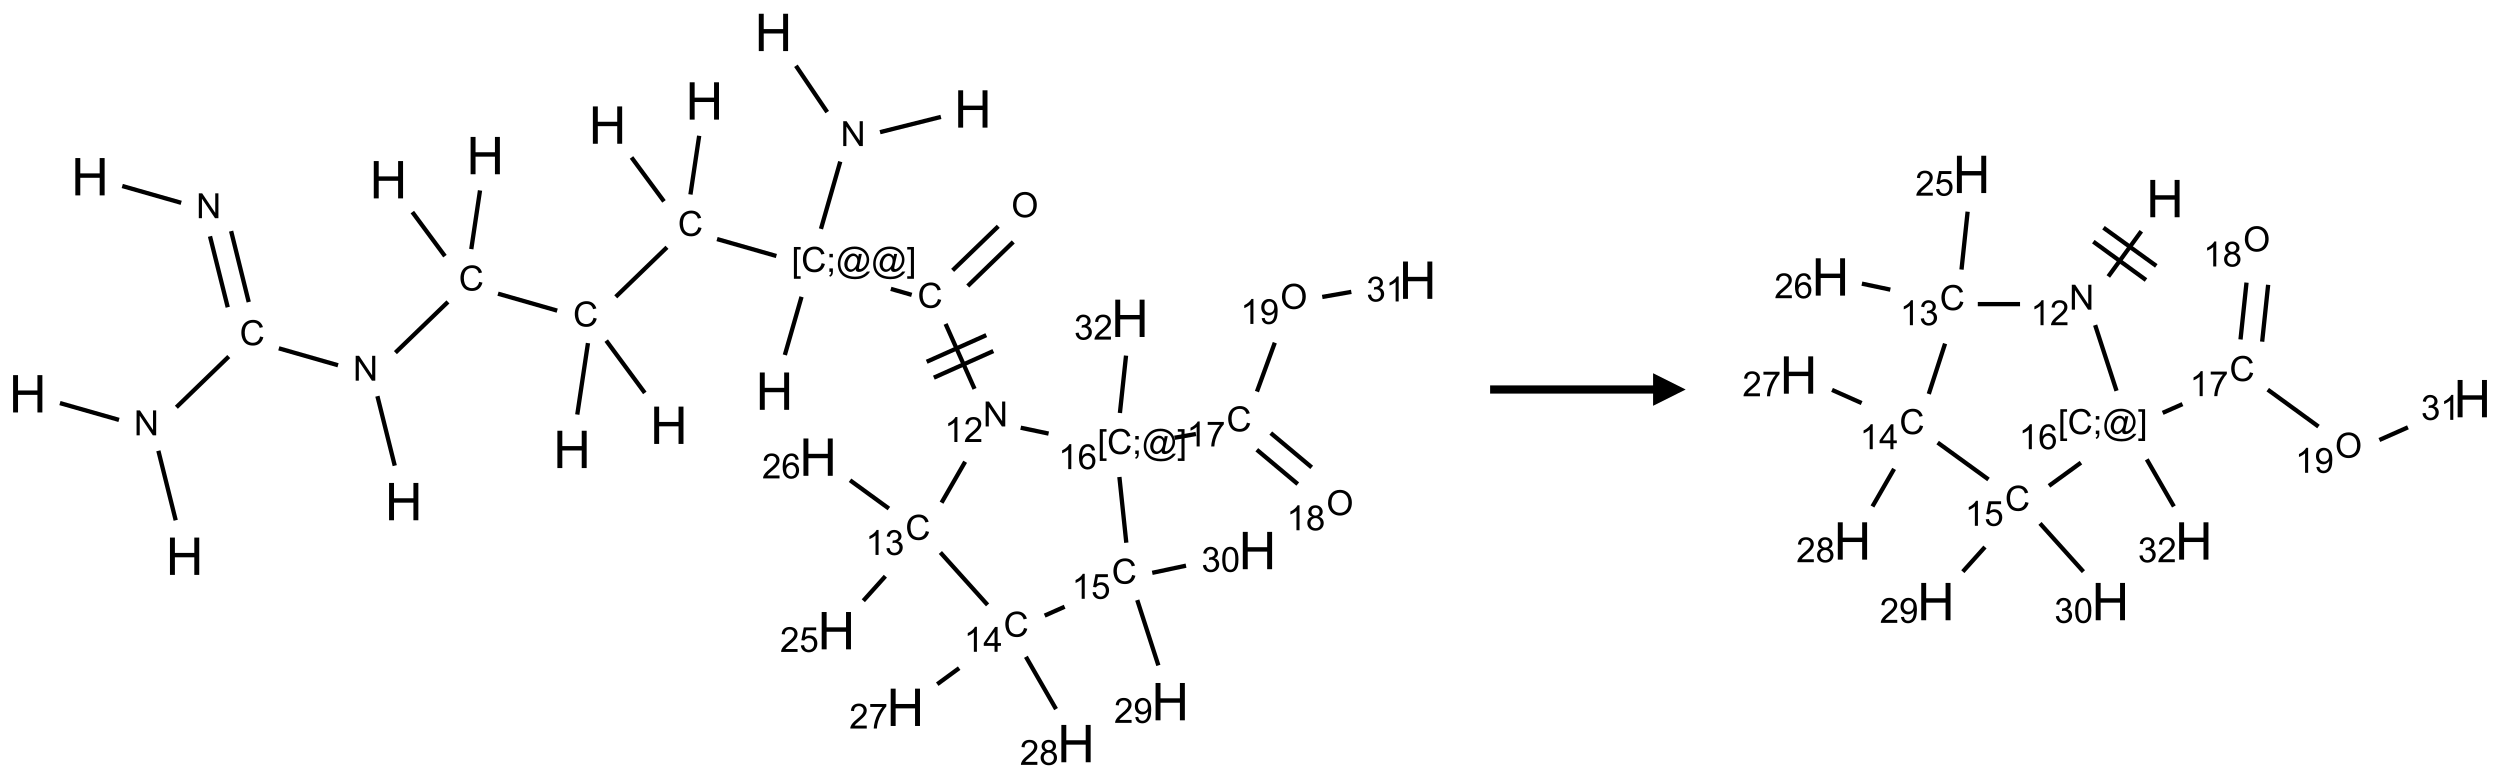 <?xml version="1.0" encoding="UTF-8"?>
<svg xmlns="http://www.w3.org/2000/svg" xmlns:xlink="http://www.w3.org/1999/xlink" width="767" height="239" viewBox="0 0 767 239">
<defs>
<g>
<g id="glyph-0-0">
<path d="M 2 0 L 2 -10 L 10 -10 L 10 0 Z M 2.25 -0.25 L 9.75 -0.25 L 9.75 -9.75 L 2.25 -9.75 Z M 2.25 -0.25 "/>
</g>
<g id="glyph-0-1">
<path d="M 1.281 0 L 1.281 -11.453 L 2.797 -11.453 L 2.797 -6.75 L 8.75 -6.75 L 8.75 -11.453 L 10.266 -11.453 L 10.266 0 L 8.75 0 L 8.75 -5.398 L 2.797 -5.398 L 2.797 0 Z M 1.281 0 "/>
</g>
<g id="glyph-1-0">
<path d="M 1.332 0 L 1.332 -6.668 L 6.668 -6.668 L 6.668 0 Z M 1.5 -0.168 L 6.5 -0.168 L 6.5 -6.5 L 1.5 -6.5 Z M 1.5 -0.168 "/>
</g>
<g id="glyph-1-1">
<path d="M 0.812 0 L 0.812 -7.637 L 1.848 -7.637 L 5.859 -1.641 L 5.859 -7.637 L 6.828 -7.637 L 6.828 0 L 5.793 0 L 1.781 -6 L 1.781 0 Z M 0.812 0 "/>
</g>
<g id="glyph-1-2">
<path d="M 6.27 -2.676 L 7.281 -2.422 C 7.07 -1.594 6.688 -0.961 6.137 -0.523 C 5.586 -0.086 4.914 0.129 4.121 0.129 C 3.297 0.129 2.629 -0.039 2.113 -0.371 C 1.598 -0.707 1.203 -1.191 0.934 -1.828 C 0.664 -2.465 0.531 -3.145 0.531 -3.875 C 0.531 -4.672 0.684 -5.363 0.988 -5.957 C 1.293 -6.547 1.723 -6.996 2.285 -7.305 C 2.844 -7.613 3.461 -7.766 4.137 -7.766 C 4.898 -7.766 5.543 -7.57 6.062 -7.184 C 6.582 -6.793 6.945 -6.246 7.152 -5.543 L 6.156 -5.309 C 5.98 -5.863 5.723 -6.266 5.387 -6.52 C 5.051 -6.773 4.625 -6.902 4.113 -6.902 C 3.527 -6.902 3.039 -6.762 2.645 -6.48 C 2.25 -6.199 1.973 -5.82 1.812 -5.348 C 1.652 -4.871 1.574 -4.383 1.574 -3.879 C 1.574 -3.23 1.668 -2.664 1.855 -2.18 C 2.047 -1.695 2.34 -1.332 2.738 -1.094 C 3.137 -0.855 3.57 -0.734 4.035 -0.734 C 4.602 -0.734 5.082 -0.898 5.473 -1.223 C 5.867 -1.551 6.133 -2.035 6.27 -2.676 Z M 6.27 -2.676 "/>
</g>
<g id="glyph-1-3">
<path d="M 0.723 2.121 L 0.723 -7.637 L 2.793 -7.637 L 2.793 -6.859 L 1.66 -6.859 L 1.66 1.344 L 2.793 1.344 L 2.793 2.121 Z M 0.723 2.121 "/>
</g>
<g id="glyph-1-4">
<path d="M 0.949 -4.465 L 0.949 -5.531 L 2.016 -5.531 L 2.016 -4.465 Z M 0.949 0 L 0.949 -1.066 L 2.016 -1.066 L 2.016 0 C 2.016 0.391 1.945 0.711 1.809 0.949 C 1.668 1.191 1.449 1.379 1.145 1.512 L 0.887 1.109 C 1.082 1.023 1.23 0.895 1.324 0.727 C 1.418 0.559 1.469 0.316 1.48 0 Z M 0.949 0 "/>
</g>
<g id="glyph-1-5">
<path d="M 6.047 -0.848 C 5.82 -0.59 5.57 -0.379 5.289 -0.223 C 5.008 -0.062 4.73 0.016 4.449 0.016 C 4.141 0.016 3.84 -0.074 3.547 -0.254 C 3.254 -0.434 3.02 -0.715 2.836 -1.09 C 2.652 -1.465 2.562 -1.875 2.562 -2.324 C 2.562 -2.875 2.703 -3.43 2.988 -3.98 C 3.27 -4.535 3.621 -4.953 4.043 -5.23 C 4.461 -5.508 4.871 -5.645 5.266 -5.645 C 5.566 -5.645 5.855 -5.566 6.129 -5.41 C 6.402 -5.25 6.641 -5.012 6.84 -4.688 L 7.016 -5.496 L 7.949 -5.496 L 7.199 -2 C 7.094 -1.516 7.043 -1.246 7.043 -1.191 C 7.043 -1.098 7.078 -1.02 7.148 -0.949 C 7.219 -0.883 7.305 -0.848 7.406 -0.848 C 7.59 -0.848 7.832 -0.953 8.129 -1.168 C 8.527 -1.445 8.84 -1.816 9.07 -2.285 C 9.301 -2.75 9.418 -3.234 9.418 -3.73 C 9.418 -4.309 9.27 -4.852 8.973 -5.355 C 8.676 -5.859 8.23 -6.262 7.645 -6.562 C 7.055 -6.863 6.406 -7.016 5.691 -7.016 C 4.879 -7.016 4.137 -6.824 3.465 -6.445 C 2.793 -6.066 2.273 -5.52 1.902 -4.809 C 1.535 -4.098 1.348 -3.34 1.348 -2.527 C 1.348 -1.676 1.535 -0.941 1.902 -0.328 C 2.273 0.285 2.809 0.742 3.508 1.035 C 4.207 1.328 4.984 1.473 5.832 1.473 C 6.742 1.473 7.504 1.32 8.121 1.016 C 8.734 0.711 9.195 0.34 9.5 -0.098 L 10.441 -0.098 C 10.266 0.266 9.961 0.637 9.531 1.016 C 9.102 1.395 8.59 1.695 7.996 1.914 C 7.402 2.133 6.688 2.246 5.848 2.246 C 5.078 2.246 4.367 2.145 3.715 1.949 C 3.066 1.75 2.512 1.453 2.051 1.055 C 1.594 0.656 1.25 0.199 1.016 -0.316 C 0.723 -0.973 0.578 -1.684 0.578 -2.441 C 0.578 -3.289 0.75 -4.098 1.098 -4.863 C 1.523 -5.805 2.125 -6.527 2.902 -7.027 C 3.684 -7.527 4.629 -7.777 5.738 -7.777 C 6.602 -7.777 7.375 -7.602 8.059 -7.246 C 8.746 -6.895 9.285 -6.371 9.684 -5.672 C 10.02 -5.07 10.188 -4.418 10.188 -3.715 C 10.188 -2.707 9.832 -1.812 9.125 -1.031 C 8.492 -0.328 7.801 0.02 7.051 0.02 C 6.812 0.02 6.617 -0.016 6.473 -0.09 C 6.324 -0.16 6.215 -0.266 6.145 -0.402 C 6.102 -0.488 6.066 -0.637 6.047 -0.848 Z M 3.527 -2.262 C 3.527 -1.785 3.641 -1.414 3.863 -1.152 C 4.09 -0.887 4.348 -0.754 4.641 -0.754 C 4.836 -0.754 5.039 -0.812 5.254 -0.93 C 5.469 -1.047 5.676 -1.219 5.871 -1.449 C 6.066 -1.676 6.23 -1.969 6.355 -2.32 C 6.48 -2.672 6.543 -3.027 6.543 -3.379 C 6.543 -3.852 6.426 -4.219 6.191 -4.48 C 5.957 -4.738 5.672 -4.871 5.332 -4.871 C 5.109 -4.871 4.902 -4.812 4.707 -4.699 C 4.512 -4.586 4.32 -4.406 4.137 -4.156 C 3.953 -3.906 3.805 -3.602 3.691 -3.246 C 3.582 -2.887 3.527 -2.559 3.527 -2.262 Z M 3.527 -2.262 "/>
</g>
<g id="glyph-1-6">
<path d="M 2.27 2.121 L 0.203 2.121 L 0.203 1.344 L 1.332 1.344 L 1.332 -6.859 L 0.203 -6.859 L 0.203 -7.637 L 2.27 -7.637 Z M 2.27 2.121 "/>
</g>
<g id="glyph-1-7">
<path d="M 0.516 -3.719 C 0.516 -4.984 0.855 -5.977 1.535 -6.695 C 2.215 -7.414 3.094 -7.77 4.172 -7.77 C 4.875 -7.77 5.512 -7.602 6.078 -7.266 C 6.645 -6.93 7.074 -6.461 7.371 -5.855 C 7.668 -5.254 7.816 -4.57 7.816 -3.809 C 7.816 -3.035 7.66 -2.34 7.348 -1.73 C 7.035 -1.117 6.594 -0.656 6.02 -0.34 C 5.449 -0.027 4.828 0.129 4.168 0.129 C 3.449 0.129 2.805 -0.043 2.238 -0.391 C 1.672 -0.738 1.246 -1.211 0.953 -1.812 C 0.66 -2.414 0.516 -3.047 0.516 -3.719 Z M 1.559 -3.703 C 1.559 -2.781 1.805 -2.059 2.301 -1.527 C 2.793 -1 3.414 -0.734 4.16 -0.734 C 4.922 -0.734 5.547 -1 6.039 -1.535 C 6.531 -2.07 6.777 -2.828 6.777 -3.812 C 6.777 -4.434 6.672 -4.977 6.461 -5.441 C 6.25 -5.902 5.945 -6.262 5.539 -6.52 C 5.133 -6.773 4.68 -6.902 4.176 -6.902 C 3.461 -6.902 2.848 -6.656 2.332 -6.164 C 1.816 -5.672 1.559 -4.852 1.559 -3.703 Z M 1.559 -3.703 "/>
</g>
<g id="glyph-1-8">
<path d="M 3.973 0 L 3.035 0 L 3.035 -5.973 C 2.809 -5.758 2.516 -5.543 2.148 -5.328 C 1.781 -5.113 1.453 -4.953 1.16 -4.844 L 1.16 -5.75 C 1.684 -5.996 2.145 -6.297 2.535 -6.645 C 2.93 -6.996 3.207 -7.336 3.371 -7.668 L 3.973 -7.668 Z M 3.973 0 "/>
</g>
<g id="glyph-1-9">
<path d="M 5.371 -0.902 L 5.371 0 L 0.324 0 C 0.316 -0.227 0.352 -0.441 0.434 -0.652 C 0.562 -0.996 0.766 -1.332 1.051 -1.668 C 1.332 -2 1.742 -2.387 2.277 -2.824 C 3.105 -3.504 3.668 -4.043 3.957 -4.441 C 4.25 -4.84 4.395 -5.215 4.395 -5.566 C 4.395 -5.938 4.262 -6.254 3.996 -6.508 C 3.73 -6.762 3.387 -6.891 2.957 -6.891 C 2.508 -6.891 2.145 -6.754 1.875 -6.484 C 1.605 -6.215 1.469 -5.84 1.465 -5.359 L 0.5 -5.457 C 0.566 -6.176 0.812 -6.727 1.246 -7.102 C 1.676 -7.477 2.254 -7.668 2.98 -7.668 C 3.711 -7.668 4.293 -7.465 4.719 -7.059 C 5.145 -6.652 5.359 -6.148 5.359 -5.547 C 5.359 -5.242 5.297 -4.941 5.172 -4.645 C 5.047 -4.352 4.84 -4.039 4.551 -3.715 C 4.262 -3.387 3.777 -2.938 3.105 -2.371 C 2.543 -1.898 2.18 -1.578 2.02 -1.41 C 1.859 -1.242 1.73 -1.07 1.625 -0.902 Z M 5.371 -0.902 "/>
</g>
<g id="glyph-1-10">
<path d="M 0.449 -2.016 L 1.387 -2.141 C 1.492 -1.609 1.676 -1.227 1.934 -0.992 C 2.191 -0.758 2.508 -0.641 2.879 -0.641 C 3.32 -0.641 3.695 -0.793 3.996 -1.098 C 4.301 -1.402 4.453 -1.781 4.453 -2.234 C 4.453 -2.664 4.312 -3.02 4.031 -3.301 C 3.75 -3.578 3.391 -3.719 2.957 -3.719 C 2.781 -3.719 2.562 -3.684 2.297 -3.613 L 2.402 -4.438 C 2.465 -4.43 2.516 -4.426 2.551 -4.426 C 2.949 -4.426 3.312 -4.531 3.629 -4.738 C 3.949 -4.949 4.109 -5.27 4.109 -5.703 C 4.109 -6.047 3.992 -6.332 3.762 -6.559 C 3.527 -6.785 3.227 -6.895 2.859 -6.895 C 2.496 -6.895 2.191 -6.781 1.949 -6.551 C 1.707 -6.324 1.547 -5.98 1.48 -5.52 L 0.543 -5.688 C 0.656 -6.316 0.918 -6.805 1.324 -7.148 C 1.73 -7.492 2.234 -7.668 2.84 -7.668 C 3.254 -7.668 3.641 -7.578 3.988 -7.398 C 4.34 -7.219 4.609 -6.977 4.793 -6.668 C 4.98 -6.359 5.074 -6.031 5.074 -5.684 C 5.074 -5.352 4.984 -5.051 4.809 -4.781 C 4.629 -4.512 4.367 -4.297 4.02 -4.137 C 4.473 -4.031 4.824 -3.816 5.074 -3.488 C 5.324 -3.16 5.449 -2.75 5.449 -2.254 C 5.449 -1.59 5.203 -1.023 4.719 -0.559 C 4.234 -0.098 3.617 0.137 2.875 0.137 C 2.203 0.137 1.648 -0.062 1.207 -0.465 C 0.762 -0.863 0.512 -1.379 0.449 -2.016 Z M 0.449 -2.016 "/>
</g>
<g id="glyph-1-11">
<path d="M 0.441 -2 L 1.426 -2.082 C 1.5 -1.605 1.668 -1.242 1.934 -1.004 C 2.199 -0.762 2.52 -0.641 2.895 -0.641 C 3.348 -0.641 3.73 -0.812 4.043 -1.152 C 4.355 -1.492 4.512 -1.941 4.512 -2.504 C 4.512 -3.039 4.359 -3.461 4.059 -3.77 C 3.758 -4.078 3.367 -4.234 2.879 -4.234 C 2.578 -4.234 2.305 -4.164 2.062 -4.027 C 1.82 -3.891 1.629 -3.715 1.488 -3.496 L 0.609 -3.609 L 1.348 -7.531 L 5.145 -7.531 L 5.145 -6.637 L 2.098 -6.637 L 1.688 -4.582 C 2.145 -4.902 2.625 -5.062 3.129 -5.062 C 3.797 -5.062 4.359 -4.832 4.816 -4.371 C 5.277 -3.91 5.504 -3.312 5.504 -2.59 C 5.504 -1.898 5.305 -1.301 4.902 -0.797 C 4.41 -0.18 3.742 0.129 2.895 0.129 C 2.199 0.129 1.633 -0.062 1.195 -0.453 C 0.758 -0.844 0.504 -1.359 0.441 -2 Z M 0.441 -2 "/>
</g>
<g id="glyph-1-12">
<path d="M 5.309 -5.766 L 4.375 -5.691 C 4.293 -6.059 4.172 -6.328 4.02 -6.496 C 3.766 -6.762 3.453 -6.895 3.082 -6.895 C 2.785 -6.895 2.523 -6.812 2.297 -6.645 C 2 -6.43 1.77 -6.117 1.598 -5.703 C 1.43 -5.289 1.34 -4.703 1.332 -3.938 C 1.559 -4.281 1.836 -4.535 2.16 -4.703 C 2.488 -4.871 2.828 -4.953 3.188 -4.953 C 3.812 -4.953 4.344 -4.723 4.785 -4.262 C 5.223 -3.801 5.441 -3.207 5.441 -2.48 C 5.441 -2 5.34 -1.555 5.133 -1.145 C 4.926 -0.73 4.641 -0.418 4.281 -0.199 C 3.922 0.02 3.512 0.129 3.051 0.129 C 2.27 0.129 1.633 -0.156 1.141 -0.73 C 0.648 -1.305 0.402 -2.254 0.402 -3.574 C 0.402 -5.051 0.672 -6.121 1.219 -6.793 C 1.695 -7.375 2.336 -7.668 3.141 -7.668 C 3.742 -7.668 4.234 -7.5 4.617 -7.16 C 5 -6.824 5.23 -6.359 5.309 -5.766 Z M 1.48 -2.473 C 1.48 -2.152 1.547 -1.844 1.684 -1.547 C 1.82 -1.25 2.016 -1.027 2.262 -0.871 C 2.508 -0.719 2.766 -0.641 3.035 -0.641 C 3.434 -0.641 3.773 -0.801 4.059 -1.121 C 4.344 -1.441 4.484 -1.875 4.484 -2.422 C 4.484 -2.949 4.344 -3.367 4.062 -3.668 C 3.781 -3.973 3.426 -4.125 3 -4.125 C 2.578 -4.125 2.219 -3.973 1.922 -3.668 C 1.625 -3.363 1.48 -2.969 1.48 -2.473 Z M 1.48 -2.473 "/>
</g>
<g id="glyph-1-13">
<path d="M 3.449 0 L 3.449 -1.828 L 0.137 -1.828 L 0.137 -2.688 L 3.621 -7.637 L 4.387 -7.637 L 4.387 -2.688 L 5.418 -2.688 L 5.418 -1.828 L 4.387 -1.828 L 4.387 0 Z M 3.449 -2.688 L 3.449 -6.129 L 1.059 -2.688 Z M 3.449 -2.688 "/>
</g>
<g id="glyph-1-14">
<path d="M 0.504 -6.637 L 0.504 -7.535 L 5.449 -7.535 L 5.449 -6.809 C 4.961 -6.289 4.48 -5.602 4.004 -4.746 C 3.527 -3.887 3.156 -3.004 2.895 -2.098 C 2.707 -1.461 2.59 -0.762 2.535 0 L 1.574 0 C 1.582 -0.602 1.703 -1.328 1.926 -2.176 C 2.152 -3.027 2.477 -3.848 2.898 -4.637 C 3.32 -5.426 3.77 -6.094 4.246 -6.637 Z M 0.504 -6.637 "/>
</g>
<g id="glyph-1-15">
<path d="M 1.887 -4.141 C 1.496 -4.281 1.207 -4.484 1.02 -4.75 C 0.832 -5.016 0.738 -5.328 0.738 -5.699 C 0.738 -6.254 0.938 -6.719 1.34 -7.098 C 1.738 -7.477 2.27 -7.668 2.934 -7.668 C 3.598 -7.668 4.137 -7.473 4.543 -7.086 C 4.949 -6.699 5.152 -6.227 5.152 -5.672 C 5.152 -5.316 5.059 -5.008 4.871 -4.746 C 4.688 -4.484 4.406 -4.281 4.027 -4.141 C 4.496 -3.988 4.852 -3.742 5.098 -3.402 C 5.34 -3.062 5.465 -2.656 5.465 -2.184 C 5.465 -1.531 5.234 -0.98 4.77 -0.535 C 4.309 -0.09 3.703 0.129 2.949 0.129 C 2.195 0.129 1.586 -0.094 1.125 -0.539 C 0.664 -0.984 0.434 -1.543 0.434 -2.207 C 0.434 -2.703 0.559 -3.121 0.809 -3.457 C 1.062 -3.793 1.422 -4.02 1.887 -4.141 Z M 1.699 -5.73 C 1.699 -5.367 1.812 -5.074 2.047 -4.844 C 2.281 -4.613 2.582 -4.5 2.953 -4.5 C 3.312 -4.5 3.609 -4.613 3.84 -4.84 C 4.07 -5.066 4.188 -5.348 4.188 -5.676 C 4.188 -6.02 4.07 -6.309 3.832 -6.543 C 3.594 -6.777 3.297 -6.895 2.941 -6.895 C 2.586 -6.895 2.289 -6.781 2.051 -6.551 C 1.816 -6.324 1.699 -6.047 1.699 -5.73 Z M 1.395 -2.203 C 1.395 -1.938 1.461 -1.676 1.586 -1.426 C 1.711 -1.176 1.902 -0.984 2.152 -0.848 C 2.402 -0.711 2.672 -0.641 2.957 -0.641 C 3.406 -0.641 3.777 -0.785 4.066 -1.074 C 4.359 -1.363 4.504 -1.727 4.504 -2.172 C 4.504 -2.625 4.355 -2.996 4.055 -3.293 C 3.754 -3.586 3.379 -3.734 2.926 -3.734 C 2.484 -3.734 2.121 -3.59 1.832 -3.297 C 1.543 -3.004 1.395 -2.641 1.395 -2.203 Z M 1.395 -2.203 "/>
</g>
<g id="glyph-1-16">
<path d="M 0.582 -1.766 L 1.484 -1.848 C 1.562 -1.426 1.707 -1.117 1.922 -0.926 C 2.137 -0.734 2.414 -0.641 2.75 -0.641 C 3.039 -0.641 3.289 -0.707 3.508 -0.84 C 3.727 -0.973 3.902 -1.148 4.043 -1.367 C 4.18 -1.586 4.297 -1.887 4.391 -2.262 C 4.484 -2.637 4.531 -3.016 4.531 -3.406 C 4.531 -3.449 4.531 -3.512 4.527 -3.594 C 4.34 -3.297 4.082 -3.055 3.758 -2.867 C 3.434 -2.68 3.082 -2.59 2.703 -2.59 C 2.07 -2.59 1.535 -2.816 1.098 -3.277 C 0.66 -3.734 0.441 -4.34 0.441 -5.09 C 0.441 -5.863 0.672 -6.484 1.129 -6.957 C 1.586 -7.43 2.156 -7.668 2.844 -7.668 C 3.34 -7.668 3.793 -7.531 4.207 -7.266 C 4.617 -7 4.93 -6.617 5.145 -6.121 C 5.355 -5.629 5.465 -4.91 5.465 -3.973 C 5.465 -2.996 5.359 -2.223 5.145 -1.645 C 4.934 -1.066 4.617 -0.625 4.199 -0.324 C 3.781 -0.02 3.293 0.129 2.73 0.129 C 2.133 0.129 1.645 -0.035 1.266 -0.367 C 0.887 -0.699 0.66 -1.164 0.582 -1.766 Z M 4.422 -5.137 C 4.422 -5.676 4.277 -6.102 3.992 -6.418 C 3.707 -6.734 3.359 -6.891 2.957 -6.891 C 2.543 -6.891 2.18 -6.719 1.871 -6.379 C 1.562 -6.039 1.406 -5.598 1.406 -5.059 C 1.406 -4.57 1.555 -4.176 1.848 -3.871 C 2.141 -3.566 2.5 -3.418 2.934 -3.418 C 3.367 -3.418 3.723 -3.57 4.004 -3.871 C 4.281 -4.176 4.422 -4.598 4.422 -5.137 Z M 4.422 -5.137 "/>
</g>
<g id="glyph-1-17">
<path d="M 0.441 -3.766 C 0.441 -4.668 0.535 -5.395 0.723 -5.945 C 0.906 -6.496 1.184 -6.922 1.551 -7.219 C 1.918 -7.516 2.375 -7.668 2.934 -7.668 C 3.344 -7.668 3.703 -7.586 4.012 -7.418 C 4.32 -7.254 4.574 -7.016 4.777 -6.707 C 4.977 -6.395 5.137 -6.016 5.25 -5.57 C 5.363 -5.125 5.422 -4.523 5.422 -3.766 C 5.422 -2.871 5.328 -2.148 5.145 -1.598 C 4.961 -1.047 4.688 -0.621 4.32 -0.32 C 3.953 -0.02 3.492 0.129 2.934 0.129 C 2.195 0.129 1.617 -0.133 1.199 -0.66 C 0.695 -1.297 0.441 -2.332 0.441 -3.766 Z M 1.406 -3.766 C 1.406 -2.512 1.555 -1.68 1.848 -1.262 C 2.141 -0.848 2.5 -0.641 2.934 -0.641 C 3.363 -0.641 3.727 -0.848 4.02 -1.266 C 4.312 -1.684 4.457 -2.516 4.457 -3.766 C 4.457 -5.023 4.312 -5.859 4.02 -6.27 C 3.727 -6.684 3.359 -6.891 2.922 -6.891 C 2.492 -6.891 2.148 -6.707 1.891 -6.344 C 1.566 -5.879 1.406 -5.02 1.406 -3.766 Z M 1.406 -3.766 "/>
</g>
</g>
</defs>
<path fill="none" stroke-width="0.033" stroke-linecap="butt" stroke-linejoin="miter" stroke="rgb(0%, 0%, 0%)" stroke-opacity="1" stroke-miterlimit="10" d="M 0.725 1.178 L 1.177 1.307 " transform="matrix(40, 0, 0, 40, 8.508, 9.945)"/>
<path fill="none" stroke-width="0.033" stroke-linecap="butt" stroke-linejoin="miter" stroke="rgb(0%, 0%, 0%)" stroke-opacity="1" stroke-miterlimit="10" d="M 1.398 1.564 L 1.534 2.108 " transform="matrix(40, 0, 0, 40, 8.508, 9.945)"/>
<path fill="none" stroke-width="0.033" stroke-linecap="butt" stroke-linejoin="miter" stroke="rgb(0%, 0%, 0%)" stroke-opacity="1" stroke-miterlimit="10" d="M 1.56 1.524 L 1.695 2.068 " transform="matrix(40, 0, 0, 40, 8.508, 9.945)"/>
<path fill="none" stroke-width="0.033" stroke-linecap="butt" stroke-linejoin="miter" stroke="rgb(0%, 0%, 0%)" stroke-opacity="1" stroke-miterlimit="10" d="M 1.542 2.486 L 1.14 2.875 " transform="matrix(40, 0, 0, 40, 8.508, 9.945)"/>
<path fill="none" stroke-width="0.033" stroke-linecap="butt" stroke-linejoin="miter" stroke="rgb(0%, 0%, 0%)" stroke-opacity="1" stroke-miterlimit="10" d="M 1.002 3.209 L 1.135 3.742 " transform="matrix(40, 0, 0, 40, 8.508, 9.945)"/>
<path fill="none" stroke-width="0.033" stroke-linecap="butt" stroke-linejoin="miter" stroke="rgb(0%, 0%, 0%)" stroke-opacity="1" stroke-miterlimit="10" d="M 0.7 2.972 L 0.247 2.843 " transform="matrix(40, 0, 0, 40, 8.508, 9.945)"/>
<path fill="none" stroke-width="0.033" stroke-linecap="butt" stroke-linejoin="miter" stroke="rgb(0%, 0%, 0%)" stroke-opacity="1" stroke-miterlimit="10" d="M 1.926 2.423 L 2.38 2.553 " transform="matrix(40, 0, 0, 40, 8.508, 9.945)"/>
<path fill="none" stroke-width="0.033" stroke-linecap="butt" stroke-linejoin="miter" stroke="rgb(0%, 0%, 0%)" stroke-opacity="1" stroke-miterlimit="10" d="M 2.682 2.79 L 2.815 3.323 " transform="matrix(40, 0, 0, 40, 8.508, 9.945)"/>
<path fill="none" stroke-width="0.033" stroke-linecap="butt" stroke-linejoin="miter" stroke="rgb(0%, 0%, 0%)" stroke-opacity="1" stroke-miterlimit="10" d="M 2.82 2.456 L 3.223 2.067 " transform="matrix(40, 0, 0, 40, 8.508, 9.945)"/>
<path fill="none" stroke-width="0.033" stroke-linecap="butt" stroke-linejoin="miter" stroke="rgb(0%, 0%, 0%)" stroke-opacity="1" stroke-miterlimit="10" d="M 3.402 1.662 L 3.469 1.212 " transform="matrix(40, 0, 0, 40, 8.508, 9.945)"/>
<path fill="none" stroke-width="0.033" stroke-linecap="butt" stroke-linejoin="miter" stroke="rgb(0%, 0%, 0%)" stroke-opacity="1" stroke-miterlimit="10" d="M 3.2 1.716 L 2.95 1.378 " transform="matrix(40, 0, 0, 40, 8.508, 9.945)"/>
<path fill="none" stroke-width="0.033" stroke-linecap="butt" stroke-linejoin="miter" stroke="rgb(0%, 0%, 0%)" stroke-opacity="1" stroke-miterlimit="10" d="M 3.607 2.004 L 4.061 2.134 " transform="matrix(40, 0, 0, 40, 8.508, 9.945)"/>
<path fill="none" stroke-width="0.033" stroke-linecap="butt" stroke-linejoin="miter" stroke="rgb(0%, 0%, 0%)" stroke-opacity="1" stroke-miterlimit="10" d="M 4.297 2.383 L 4.215 2.931 " transform="matrix(40, 0, 0, 40, 8.508, 9.945)"/>
<path fill="none" stroke-width="0.033" stroke-linecap="butt" stroke-linejoin="miter" stroke="rgb(0%, 0%, 0%)" stroke-opacity="1" stroke-miterlimit="10" d="M 4.437 2.364 L 4.733 2.765 " transform="matrix(40, 0, 0, 40, 8.508, 9.945)"/>
<path fill="none" stroke-width="0.033" stroke-linecap="butt" stroke-linejoin="miter" stroke="rgb(0%, 0%, 0%)" stroke-opacity="1" stroke-miterlimit="10" d="M 4.51 2.028 L 4.903 1.648 " transform="matrix(40, 0, 0, 40, 8.508, 9.945)"/>
<path fill="none" stroke-width="0.033" stroke-linecap="butt" stroke-linejoin="miter" stroke="rgb(0%, 0%, 0%)" stroke-opacity="1" stroke-miterlimit="10" d="M 5.083 1.243 L 5.15 0.793 " transform="matrix(40, 0, 0, 40, 8.508, 9.945)"/>
<path fill="none" stroke-width="0.033" stroke-linecap="butt" stroke-linejoin="miter" stroke="rgb(0%, 0%, 0%)" stroke-opacity="1" stroke-miterlimit="10" d="M 4.88 1.296 L 4.631 0.959 " transform="matrix(40, 0, 0, 40, 8.508, 9.945)"/>
<path fill="none" stroke-width="0.033" stroke-linecap="butt" stroke-linejoin="miter" stroke="rgb(0%, 0%, 0%)" stroke-opacity="1" stroke-miterlimit="10" d="M 5.287 1.585 L 5.742 1.715 " transform="matrix(40, 0, 0, 40, 8.508, 9.945)"/>
<path fill="none" stroke-width="0.033" stroke-linecap="butt" stroke-linejoin="miter" stroke="rgb(0%, 0%, 0%)" stroke-opacity="1" stroke-miterlimit="10" d="M 5.935 2.028 L 5.807 2.474 " transform="matrix(40, 0, 0, 40, 8.508, 9.945)"/>
<path fill="none" stroke-width="0.033" stroke-linecap="butt" stroke-linejoin="miter" stroke="rgb(0%, 0%, 0%)" stroke-opacity="1" stroke-miterlimit="10" d="M 6.62 1.967 L 6.78 2.013 " transform="matrix(40, 0, 0, 40, 8.508, 9.945)"/>
<path fill="none" stroke-width="0.033" stroke-linecap="butt" stroke-linejoin="miter" stroke="rgb(0%, 0%, 0%)" stroke-opacity="1" stroke-miterlimit="10" d="M 7.21 1.945 L 7.559 1.607 " transform="matrix(40, 0, 0, 40, 8.508, 9.945)"/>
<path fill="none" stroke-width="0.033" stroke-linecap="butt" stroke-linejoin="miter" stroke="rgb(0%, 0%, 0%)" stroke-opacity="1" stroke-miterlimit="10" d="M 7.094 1.825 L 7.444 1.487 " transform="matrix(40, 0, 0, 40, 8.508, 9.945)"/>
<path fill="none" stroke-width="0.033" stroke-linecap="butt" stroke-linejoin="miter" stroke="rgb(0%, 0%, 0%)" stroke-opacity="1" stroke-miterlimit="10" d="M 7.04 2.236 L 7.262 2.734 " transform="matrix(40, 0, 0, 40, 8.508, 9.945)"/>
<path fill="none" stroke-width="0.033" stroke-linecap="butt" stroke-linejoin="miter" stroke="rgb(0%, 0%, 0%)" stroke-opacity="1" stroke-miterlimit="10" d="M 6.95 2.648 L 7.406 2.444 " transform="matrix(40, 0, 0, 40, 8.508, 9.945)"/>
<path fill="none" stroke-width="0.033" stroke-linecap="butt" stroke-linejoin="miter" stroke="rgb(0%, 0%, 0%)" stroke-opacity="1" stroke-miterlimit="10" d="M 6.895 2.526 L 7.352 2.322 " transform="matrix(40, 0, 0, 40, 8.508, 9.945)"/>
<path fill="none" stroke-width="0.033" stroke-linecap="butt" stroke-linejoin="miter" stroke="rgb(0%, 0%, 0%)" stroke-opacity="1" stroke-miterlimit="10" d="M 7.19 3.293 L 7.009 3.607 " transform="matrix(40, 0, 0, 40, 8.508, 9.945)"/>
<path fill="none" stroke-width="0.033" stroke-linecap="butt" stroke-linejoin="miter" stroke="rgb(0%, 0%, 0%)" stroke-opacity="1" stroke-miterlimit="10" d="M 6.578 4.171 L 6.409 4.359 " transform="matrix(40, 0, 0, 40, 8.508, 9.945)"/>
<path fill="none" stroke-width="0.033" stroke-linecap="butt" stroke-linejoin="miter" stroke="rgb(0%, 0%, 0%)" stroke-opacity="1" stroke-miterlimit="10" d="M 6.605 3.652 L 6.307 3.435 " transform="matrix(40, 0, 0, 40, 8.508, 9.945)"/>
<path fill="none" stroke-width="0.033" stroke-linecap="butt" stroke-linejoin="miter" stroke="rgb(0%, 0%, 0%)" stroke-opacity="1" stroke-miterlimit="10" d="M 7 3.989 L 7.362 4.391 " transform="matrix(40, 0, 0, 40, 8.508, 9.945)"/>
<path fill="none" stroke-width="0.033" stroke-linecap="butt" stroke-linejoin="miter" stroke="rgb(0%, 0%, 0%)" stroke-opacity="1" stroke-miterlimit="10" d="M 7.144 4.876 L 6.976 4.999 " transform="matrix(40, 0, 0, 40, 8.508, 9.945)"/>
<path fill="none" stroke-width="0.033" stroke-linecap="butt" stroke-linejoin="miter" stroke="rgb(0%, 0%, 0%)" stroke-opacity="1" stroke-miterlimit="10" d="M 7.656 4.789 L 7.887 5.19 " transform="matrix(40, 0, 0, 40, 8.508, 9.945)"/>
<path fill="none" stroke-width="0.033" stroke-linecap="butt" stroke-linejoin="miter" stroke="rgb(0%, 0%, 0%)" stroke-opacity="1" stroke-miterlimit="10" d="M 7.8 4.473 L 7.953 4.405 " transform="matrix(40, 0, 0, 40, 8.508, 9.945)"/>
<path fill="none" stroke-width="0.033" stroke-linecap="butt" stroke-linejoin="miter" stroke="rgb(0%, 0%, 0%)" stroke-opacity="1" stroke-miterlimit="10" d="M 8.51 4.354 L 8.672 4.855 " transform="matrix(40, 0, 0, 40, 8.508, 9.945)"/>
<path fill="none" stroke-width="0.033" stroke-linecap="butt" stroke-linejoin="miter" stroke="rgb(0%, 0%, 0%)" stroke-opacity="1" stroke-miterlimit="10" d="M 8.625 4.145 L 8.884 4.09 " transform="matrix(40, 0, 0, 40, 8.508, 9.945)"/>
<path fill="none" stroke-width="0.033" stroke-linecap="butt" stroke-linejoin="miter" stroke="rgb(0%, 0%, 0%)" stroke-opacity="1" stroke-miterlimit="10" d="M 8.426 3.914 L 8.373 3.41 " transform="matrix(40, 0, 0, 40, 8.508, 9.945)"/>
<path fill="none" stroke-width="0.033" stroke-linecap="butt" stroke-linejoin="miter" stroke="rgb(0%, 0%, 0%)" stroke-opacity="1" stroke-miterlimit="10" d="M 7.83 3.077 L 7.616 3.032 " transform="matrix(40, 0, 0, 40, 8.508, 9.945)"/>
<path fill="none" stroke-width="0.033" stroke-linecap="butt" stroke-linejoin="miter" stroke="rgb(0%, 0%, 0%)" stroke-opacity="1" stroke-miterlimit="10" d="M 8.796 3.109 L 8.96 3.08 " transform="matrix(40, 0, 0, 40, 8.508, 9.945)"/>
<path fill="none" stroke-width="0.033" stroke-linecap="butt" stroke-linejoin="miter" stroke="rgb(0%, 0%, 0%)" stroke-opacity="1" stroke-miterlimit="10" d="M 9.427 3.201 L 9.741 3.464 " transform="matrix(40, 0, 0, 40, 8.508, 9.945)"/>
<path fill="none" stroke-width="0.033" stroke-linecap="butt" stroke-linejoin="miter" stroke="rgb(0%, 0%, 0%)" stroke-opacity="1" stroke-miterlimit="10" d="M 9.534 3.073 L 9.848 3.336 " transform="matrix(40, 0, 0, 40, 8.508, 9.945)"/>
<path fill="none" stroke-width="0.033" stroke-linecap="butt" stroke-linejoin="miter" stroke="rgb(0%, 0%, 0%)" stroke-opacity="1" stroke-miterlimit="10" d="M 9.428 2.755 L 9.565 2.38 " transform="matrix(40, 0, 0, 40, 8.508, 9.945)"/>
<path fill="none" stroke-width="0.033" stroke-linecap="butt" stroke-linejoin="miter" stroke="rgb(0%, 0%, 0%)" stroke-opacity="1" stroke-miterlimit="10" d="M 9.929 2.029 L 10.152 1.99 " transform="matrix(40, 0, 0, 40, 8.508, 9.945)"/>
<path fill="none" stroke-width="0.033" stroke-linecap="butt" stroke-linejoin="miter" stroke="rgb(0%, 0%, 0%)" stroke-opacity="1" stroke-miterlimit="10" d="M 8.377 2.919 L 8.424 2.479 " transform="matrix(40, 0, 0, 40, 8.508, 9.945)"/>
<path fill="none" stroke-width="0.033" stroke-linecap="butt" stroke-linejoin="miter" stroke="rgb(0%, 0%, 0%)" stroke-opacity="1" stroke-miterlimit="10" d="M 6.084 1.507 L 6.232 0.991 " transform="matrix(40, 0, 0, 40, 8.508, 9.945)"/>
<path fill="none" stroke-width="0.033" stroke-linecap="butt" stroke-linejoin="miter" stroke="rgb(0%, 0%, 0%)" stroke-opacity="1" stroke-miterlimit="10" d="M 6.537 0.765 L 7.004 0.648 " transform="matrix(40, 0, 0, 40, 8.508, 9.945)"/>
<path fill="none" stroke-width="0.033" stroke-linecap="butt" stroke-linejoin="miter" stroke="rgb(0%, 0%, 0%)" stroke-opacity="1" stroke-miterlimit="10" d="M 6.132 0.611 L 5.892 0.256 " transform="matrix(40, 0, 0, 40, 8.508, 9.945)"/>
<g fill="rgb(0%, 0%, 0%)" fill-opacity="1">
<use xlink:href="#glyph-0-1" x="21.832" y="59.945"/>
</g>
<g fill="rgb(0%, 0%, 0%)" fill-opacity="1">
<use xlink:href="#glyph-1-1" x="60.18" y="66.953"/>
</g>
<g fill="rgb(0%, 0%, 0%)" fill-opacity="1">
<use xlink:href="#glyph-1-2" x="73.516" y="105.898"/>
</g>
<g fill="rgb(0%, 0%, 0%)" fill-opacity="1">
<use xlink:href="#glyph-1-1" x="41.086" y="133.551"/>
</g>
<g fill="rgb(0%, 0%, 0%)" fill-opacity="1">
<use xlink:href="#glyph-0-1" x="50.863" y="176.379"/>
</g>
<g fill="rgb(0%, 0%, 0%)" fill-opacity="1">
<use xlink:href="#glyph-0-1" x="2.734" y="126.543"/>
</g>
<g fill="rgb(0%, 0%, 0%)" fill-opacity="1">
<use xlink:href="#glyph-1-1" x="108.309" y="116.789"/>
</g>
<g fill="rgb(0%, 0%, 0%)" fill-opacity="1">
<use xlink:href="#glyph-0-1" x="118.086" y="159.617"/>
</g>
<g fill="rgb(0%, 0%, 0%)" fill-opacity="1">
<use xlink:href="#glyph-1-2" x="140.738" y="89.137"/>
</g>
<g fill="rgb(0%, 0%, 0%)" fill-opacity="1">
<use xlink:href="#glyph-0-1" x="143.098" y="53.461"/>
</g>
<g fill="rgb(0%, 0%, 0%)" fill-opacity="1">
<use xlink:href="#glyph-0-1" x="113.391" y="60.867"/>
</g>
<g fill="rgb(0%, 0%, 0%)" fill-opacity="1">
<use xlink:href="#glyph-1-2" x="175.812" y="100.164"/>
</g>
<g fill="rgb(0%, 0%, 0%)" fill-opacity="1">
<use xlink:href="#glyph-0-1" x="169.723" y="143.605"/>
</g>
<g fill="rgb(0%, 0%, 0%)" fill-opacity="1">
<use xlink:href="#glyph-0-1" x="199.426" y="136.199"/>
</g>
<g fill="rgb(0%, 0%, 0%)" fill-opacity="1">
<use xlink:href="#glyph-1-2" x="207.961" y="72.375"/>
</g>
<g fill="rgb(0%, 0%, 0%)" fill-opacity="1">
<use xlink:href="#glyph-0-1" x="210.32" y="36.699"/>
</g>
<g fill="rgb(0%, 0%, 0%)" fill-opacity="1">
<use xlink:href="#glyph-0-1" x="180.613" y="44.105"/>
</g>
<g fill="rgb(0%, 0%, 0%)" fill-opacity="1">
<use xlink:href="#glyph-1-3" x="242.844" y="83.41"/>
<use xlink:href="#glyph-1-2" x="245.807" y="83.41"/>
<use xlink:href="#glyph-1-4" x="253.51" y="83.41"/>
<use xlink:href="#glyph-1-5" x="256.474" y="83.41"/>
<use xlink:href="#glyph-1-5" x="267.302" y="83.41"/>
<use xlink:href="#glyph-1-6" x="278.13" y="83.41"/>
</g>
<g fill="rgb(0%, 0%, 0%)" fill-opacity="1">
<use xlink:href="#glyph-0-1" x="231.832" y="125.734"/>
</g>
<g fill="rgb(0%, 0%, 0%)" fill-opacity="1">
<use xlink:href="#glyph-1-2" x="281.488" y="94.426"/>
</g>
<g fill="rgb(0%, 0%, 0%)" fill-opacity="1">
<use xlink:href="#glyph-1-7" x="310.277" y="66.645"/>
</g>
<g fill="rgb(0%, 0%, 0%)" fill-opacity="1">
<use xlink:href="#glyph-1-1" x="301.586" y="130.836"/>
</g>
<g fill="rgb(0%, 0%, 0%)" fill-opacity="1">
<use xlink:href="#glyph-1-8" x="289.762" y="135.605"/>
<use xlink:href="#glyph-1-9" x="295.694" y="135.605"/>
</g>
<g fill="rgb(0%, 0%, 0%)" fill-opacity="1">
<use xlink:href="#glyph-1-2" x="277.758" y="165.609"/>
</g>
<g fill="rgb(0%, 0%, 0%)" fill-opacity="1">
<use xlink:href="#glyph-1-8" x="265.574" y="170.246"/>
<use xlink:href="#glyph-1-10" x="271.507" y="170.246"/>
</g>
<g fill="rgb(0%, 0%, 0%)" fill-opacity="1">
<use xlink:href="#glyph-0-1" x="250.812" y="199.219"/>
</g>
<g fill="rgb(0%, 0%, 0%)" fill-opacity="1">
<use xlink:href="#glyph-1-9" x="239.324" y="200.012"/>
<use xlink:href="#glyph-1-11" x="245.257" y="200.012"/>
</g>
<g fill="rgb(0%, 0%, 0%)" fill-opacity="1">
<use xlink:href="#glyph-0-1" x="245.219" y="145.98"/>
</g>
<g fill="rgb(0%, 0%, 0%)" fill-opacity="1">
<use xlink:href="#glyph-1-9" x="233.789" y="146.773"/>
<use xlink:href="#glyph-1-12" x="239.721" y="146.773"/>
</g>
<g fill="rgb(0%, 0%, 0%)" fill-opacity="1">
<use xlink:href="#glyph-1-2" x="307.898" y="195.336"/>
</g>
<g fill="rgb(0%, 0%, 0%)" fill-opacity="1">
<use xlink:href="#glyph-1-8" x="295.746" y="199.973"/>
<use xlink:href="#glyph-1-13" x="301.678" y="199.973"/>
</g>
<g fill="rgb(0%, 0%, 0%)" fill-opacity="1">
<use xlink:href="#glyph-0-1" x="271.984" y="222.73"/>
</g>
<g fill="rgb(0%, 0%, 0%)" fill-opacity="1">
<use xlink:href="#glyph-1-9" x="260.551" y="223.523"/>
<use xlink:href="#glyph-1-14" x="266.483" y="223.523"/>
</g>
<g fill="rgb(0%, 0%, 0%)" fill-opacity="1">
<use xlink:href="#glyph-0-1" x="324.344" y="233.859"/>
</g>
<g fill="rgb(0%, 0%, 0%)" fill-opacity="1">
<use xlink:href="#glyph-1-9" x="312.895" y="234.652"/>
<use xlink:href="#glyph-1-15" x="318.827" y="234.652"/>
</g>
<g fill="rgb(0%, 0%, 0%)" fill-opacity="1">
<use xlink:href="#glyph-1-2" x="341.066" y="179.066"/>
</g>
<g fill="rgb(0%, 0%, 0%)" fill-opacity="1">
<use xlink:href="#glyph-1-8" x="328.824" y="183.703"/>
<use xlink:href="#glyph-1-11" x="334.757" y="183.703"/>
</g>
<g fill="rgb(0%, 0%, 0%)" fill-opacity="1">
<use xlink:href="#glyph-0-1" x="353.246" y="220.992"/>
</g>
<g fill="rgb(0%, 0%, 0%)" fill-opacity="1">
<use xlink:href="#glyph-1-9" x="341.797" y="221.785"/>
<use xlink:href="#glyph-1-16" x="347.729" y="221.785"/>
</g>
<g fill="rgb(0%, 0%, 0%)" fill-opacity="1">
<use xlink:href="#glyph-0-1" x="380.012" y="174.633"/>
</g>
<g fill="rgb(0%, 0%, 0%)" fill-opacity="1">
<use xlink:href="#glyph-1-10" x="368.602" y="175.426"/>
<use xlink:href="#glyph-1-17" x="374.534" y="175.426"/>
</g>
<g fill="rgb(0%, 0%, 0%)" fill-opacity="1">
<use xlink:href="#glyph-1-3" x="336.688" y="139.293"/>
<use xlink:href="#glyph-1-2" x="339.651" y="139.293"/>
<use xlink:href="#glyph-1-4" x="347.354" y="139.293"/>
<use xlink:href="#glyph-1-5" x="350.318" y="139.293"/>
<use xlink:href="#glyph-1-6" x="361.146" y="139.293"/>
</g>
<g fill="rgb(0%, 0%, 0%)" fill-opacity="1">
<use xlink:href="#glyph-1-8" x="324.703" y="143.922"/>
<use xlink:href="#glyph-1-12" x="330.635" y="143.922"/>
</g>
<g fill="rgb(0%, 0%, 0%)" fill-opacity="1">
<use xlink:href="#glyph-1-2" x="376.277" y="132.34"/>
</g>
<g fill="rgb(0%, 0%, 0%)" fill-opacity="1">
<use xlink:href="#glyph-1-8" x="364.09" y="136.977"/>
<use xlink:href="#glyph-1-14" x="370.022" y="136.977"/>
</g>
<g fill="rgb(0%, 0%, 0%)" fill-opacity="1">
<use xlink:href="#glyph-1-7" x="406.934" y="158.055"/>
</g>
<g fill="rgb(0%, 0%, 0%)" fill-opacity="1">
<use xlink:href="#glyph-1-8" x="394.719" y="162.688"/>
<use xlink:href="#glyph-1-15" x="400.651" y="162.688"/>
</g>
<g fill="rgb(0%, 0%, 0%)" fill-opacity="1">
<use xlink:href="#glyph-1-7" x="392.797" y="94.758"/>
</g>
<g fill="rgb(0%, 0%, 0%)" fill-opacity="1">
<use xlink:href="#glyph-1-8" x="380.578" y="99.387"/>
<use xlink:href="#glyph-1-16" x="386.51" y="99.387"/>
</g>
<g fill="rgb(0%, 0%, 0%)" fill-opacity="1">
<use xlink:href="#glyph-0-1" x="429.168" y="91.688"/>
</g>
<g fill="rgb(0%, 0%, 0%)" fill-opacity="1">
<use xlink:href="#glyph-1-10" x="419.211" y="92.48"/>
<use xlink:href="#glyph-1-8" x="425.143" y="92.48"/>
</g>
<g fill="rgb(0%, 0%, 0%)" fill-opacity="1">
<use xlink:href="#glyph-0-1" x="340.887" y="103.387"/>
</g>
<g fill="rgb(0%, 0%, 0%)" fill-opacity="1">
<use xlink:href="#glyph-1-10" x="329.531" y="104.18"/>
<use xlink:href="#glyph-1-9" x="335.464" y="104.18"/>
</g>
<g fill="rgb(0%, 0%, 0%)" fill-opacity="1">
<use xlink:href="#glyph-1-1" x="257.891" y="44.82"/>
</g>
<g fill="rgb(0%, 0%, 0%)" fill-opacity="1">
<use xlink:href="#glyph-0-1" x="292.695" y="39.156"/>
</g>
<g fill="rgb(0%, 0%, 0%)" fill-opacity="1">
<use xlink:href="#glyph-0-1" x="231.516" y="15.672"/>
</g>
<path fill-rule="nonzero" fill="rgb(0%, 0%, 0%)" fill-opacity="1" d="M 457.164 120.75 L 507.164 120.75 L 507.164 124.5 L 517.164 119.5 L 507.164 114.5 L 507.164 118.25 L 457.164 118.25 "/>
<path fill="none" stroke-width="0.033" stroke-linecap="butt" stroke-linejoin="miter" stroke="rgb(0%, 0%, 0%)" stroke-opacity="1" stroke-miterlimit="10" d="M 2.629 0.436 L 2.376 0.783 " transform="matrix(40, 0, 0, 40, 551.789, 53.504)"/>
<path fill="none" stroke-width="0.033" stroke-linecap="butt" stroke-linejoin="miter" stroke="rgb(0%, 0%, 0%)" stroke-opacity="1" stroke-miterlimit="10" d="M 2.261 0.516 L 2.665 0.81 " transform="matrix(40, 0, 0, 40, 551.789, 53.504)"/>
<path fill="none" stroke-width="0.033" stroke-linecap="butt" stroke-linejoin="miter" stroke="rgb(0%, 0%, 0%)" stroke-opacity="1" stroke-miterlimit="10" d="M 2.339 0.409 L 2.744 0.702 " transform="matrix(40, 0, 0, 40, 551.789, 53.504)"/>
<path fill="none" stroke-width="0.033" stroke-linecap="butt" stroke-linejoin="miter" stroke="rgb(0%, 0%, 0%)" stroke-opacity="1" stroke-miterlimit="10" d="M 1.699 0.995 L 1.375 0.995 " transform="matrix(40, 0, 0, 40, 551.789, 53.504)"/>
<path fill="none" stroke-width="0.033" stroke-linecap="butt" stroke-linejoin="miter" stroke="rgb(0%, 0%, 0%)" stroke-opacity="1" stroke-miterlimit="10" d="M 1.25 0.73 L 1.297 0.286 " transform="matrix(40, 0, 0, 40, 551.789, 53.504)"/>
<path fill="none" stroke-width="0.033" stroke-linecap="butt" stroke-linejoin="miter" stroke="rgb(0%, 0%, 0%)" stroke-opacity="1" stroke-miterlimit="10" d="M 0.704 0.884 L 0.486 0.838 " transform="matrix(40, 0, 0, 40, 551.789, 53.504)"/>
<path fill="none" stroke-width="0.033" stroke-linecap="butt" stroke-linejoin="miter" stroke="rgb(0%, 0%, 0%)" stroke-opacity="1" stroke-miterlimit="10" d="M 1.124 1.298 L 0.999 1.684 " transform="matrix(40, 0, 0, 40, 551.789, 53.504)"/>
<path fill="none" stroke-width="0.033" stroke-linecap="butt" stroke-linejoin="miter" stroke="rgb(0%, 0%, 0%)" stroke-opacity="1" stroke-miterlimit="10" d="M 0.484 1.754 L 0.257 1.653 " transform="matrix(40, 0, 0, 40, 551.789, 53.504)"/>
<path fill="none" stroke-width="0.033" stroke-linecap="butt" stroke-linejoin="miter" stroke="rgb(0%, 0%, 0%)" stroke-opacity="1" stroke-miterlimit="10" d="M 0.733 2.259 L 0.567 2.547 " transform="matrix(40, 0, 0, 40, 551.789, 53.504)"/>
<path fill="none" stroke-width="0.033" stroke-linecap="butt" stroke-linejoin="miter" stroke="rgb(0%, 0%, 0%)" stroke-opacity="1" stroke-miterlimit="10" d="M 1.067 2.057 L 1.457 2.34 " transform="matrix(40, 0, 0, 40, 551.789, 53.504)"/>
<path fill="none" stroke-width="0.033" stroke-linecap="butt" stroke-linejoin="miter" stroke="rgb(0%, 0%, 0%)" stroke-opacity="1" stroke-miterlimit="10" d="M 1.43 2.858 L 1.26 3.047 " transform="matrix(40, 0, 0, 40, 551.789, 53.504)"/>
<path fill="none" stroke-width="0.033" stroke-linecap="butt" stroke-linejoin="miter" stroke="rgb(0%, 0%, 0%)" stroke-opacity="1" stroke-miterlimit="10" d="M 1.852 2.677 L 2.185 3.047 " transform="matrix(40, 0, 0, 40, 551.789, 53.504)"/>
<path fill="none" stroke-width="0.033" stroke-linecap="butt" stroke-linejoin="miter" stroke="rgb(0%, 0%, 0%)" stroke-opacity="1" stroke-miterlimit="10" d="M 1.921 2.389 L 2.166 2.211 " transform="matrix(40, 0, 0, 40, 551.789, 53.504)"/>
<path fill="none" stroke-width="0.033" stroke-linecap="butt" stroke-linejoin="miter" stroke="rgb(0%, 0%, 0%)" stroke-opacity="1" stroke-miterlimit="10" d="M 2.439 1.66 L 2.275 1.156 " transform="matrix(40, 0, 0, 40, 551.789, 53.504)"/>
<path fill="none" stroke-width="0.033" stroke-linecap="butt" stroke-linejoin="miter" stroke="rgb(0%, 0%, 0%)" stroke-opacity="1" stroke-miterlimit="10" d="M 2.793 1.829 L 2.945 1.762 " transform="matrix(40, 0, 0, 40, 551.789, 53.504)"/>
<path fill="none" stroke-width="0.033" stroke-linecap="butt" stroke-linejoin="miter" stroke="rgb(0%, 0%, 0%)" stroke-opacity="1" stroke-miterlimit="10" d="M 3.556 1.283 L 3.602 0.847 " transform="matrix(40, 0, 0, 40, 551.789, 53.504)"/>
<path fill="none" stroke-width="0.033" stroke-linecap="butt" stroke-linejoin="miter" stroke="rgb(0%, 0%, 0%)" stroke-opacity="1" stroke-miterlimit="10" d="M 3.39 1.266 L 3.436 0.83 " transform="matrix(40, 0, 0, 40, 551.789, 53.504)"/>
<path fill="none" stroke-width="0.033" stroke-linecap="butt" stroke-linejoin="miter" stroke="rgb(0%, 0%, 0%)" stroke-opacity="1" stroke-miterlimit="10" d="M 3.599 1.651 L 3.988 1.934 " transform="matrix(40, 0, 0, 40, 551.789, 53.504)"/>
<path fill="none" stroke-width="0.033" stroke-linecap="butt" stroke-linejoin="miter" stroke="rgb(0%, 0%, 0%)" stroke-opacity="1" stroke-miterlimit="10" d="M 4.455 2.037 L 4.674 1.94 " transform="matrix(40, 0, 0, 40, 551.789, 53.504)"/>
<path fill="none" stroke-width="0.033" stroke-linecap="butt" stroke-linejoin="miter" stroke="rgb(0%, 0%, 0%)" stroke-opacity="1" stroke-miterlimit="10" d="M 2.671 2.186 L 2.879 2.547 " transform="matrix(40, 0, 0, 40, 551.789, 53.504)"/>
<g fill="rgb(0%, 0%, 0%)" fill-opacity="1">
<use xlink:href="#glyph-0-1" x="658.43" y="66.652"/>
</g>
<g fill="rgb(0%, 0%, 0%)" fill-opacity="1">
<use xlink:href="#glyph-1-1" x="634.816" y="94.996"/>
</g>
<g fill="rgb(0%, 0%, 0%)" fill-opacity="1">
<use xlink:href="#glyph-1-8" x="622.992" y="99.766"/>
<use xlink:href="#glyph-1-9" x="628.924" y="99.766"/>
</g>
<g fill="rgb(0%, 0%, 0%)" fill-opacity="1">
<use xlink:href="#glyph-1-2" x="595.098" y="95.129"/>
</g>
<g fill="rgb(0%, 0%, 0%)" fill-opacity="1">
<use xlink:href="#glyph-1-8" x="582.914" y="99.766"/>
<use xlink:href="#glyph-1-10" x="588.846" y="99.766"/>
</g>
<g fill="rgb(0%, 0%, 0%)" fill-opacity="1">
<use xlink:href="#glyph-0-1" x="599.102" y="59.23"/>
</g>
<g fill="rgb(0%, 0%, 0%)" fill-opacity="1">
<use xlink:href="#glyph-1-9" x="587.609" y="60.023"/>
<use xlink:href="#glyph-1-11" x="593.542" y="60.023"/>
</g>
<g fill="rgb(0%, 0%, 0%)" fill-opacity="1">
<use xlink:href="#glyph-0-1" x="555.793" y="90.695"/>
</g>
<g fill="rgb(0%, 0%, 0%)" fill-opacity="1">
<use xlink:href="#glyph-1-9" x="544.367" y="91.488"/>
<use xlink:href="#glyph-1-12" x="550.299" y="91.488"/>
</g>
<g fill="rgb(0%, 0%, 0%)" fill-opacity="1">
<use xlink:href="#glyph-1-2" x="582.738" y="133.172"/>
</g>
<g fill="rgb(0%, 0%, 0%)" fill-opacity="1">
<use xlink:href="#glyph-1-8" x="570.586" y="137.809"/>
<use xlink:href="#glyph-1-13" x="576.518" y="137.809"/>
</g>
<g fill="rgb(0%, 0%, 0%)" fill-opacity="1">
<use xlink:href="#glyph-0-1" x="546.016" y="120.785"/>
</g>
<g fill="rgb(0%, 0%, 0%)" fill-opacity="1">
<use xlink:href="#glyph-1-9" x="534.586" y="121.578"/>
<use xlink:href="#glyph-1-14" x="540.518" y="121.578"/>
</g>
<g fill="rgb(0%, 0%, 0%)" fill-opacity="1">
<use xlink:href="#glyph-0-1" x="562.559" y="171.695"/>
</g>
<g fill="rgb(0%, 0%, 0%)" fill-opacity="1">
<use xlink:href="#glyph-1-9" x="551.109" y="172.488"/>
<use xlink:href="#glyph-1-15" x="557.042" y="172.488"/>
</g>
<g fill="rgb(0%, 0%, 0%)" fill-opacity="1">
<use xlink:href="#glyph-1-2" x="615.098" y="156.684"/>
</g>
<g fill="rgb(0%, 0%, 0%)" fill-opacity="1">
<use xlink:href="#glyph-1-8" x="602.855" y="161.32"/>
<use xlink:href="#glyph-1-11" x="608.788" y="161.32"/>
</g>
<g fill="rgb(0%, 0%, 0%)" fill-opacity="1">
<use xlink:href="#glyph-0-1" x="588.152" y="190.293"/>
</g>
<g fill="rgb(0%, 0%, 0%)" fill-opacity="1">
<use xlink:href="#glyph-1-9" x="576.707" y="191.086"/>
<use xlink:href="#glyph-1-16" x="582.639" y="191.086"/>
</g>
<g fill="rgb(0%, 0%, 0%)" fill-opacity="1">
<use xlink:href="#glyph-0-1" x="641.684" y="190.293"/>
</g>
<g fill="rgb(0%, 0%, 0%)" fill-opacity="1">
<use xlink:href="#glyph-1-10" x="630.277" y="191.086"/>
<use xlink:href="#glyph-1-17" x="636.21" y="191.086"/>
</g>
<g fill="rgb(0%, 0%, 0%)" fill-opacity="1">
<use xlink:href="#glyph-1-3" x="631.383" y="133.18"/>
<use xlink:href="#glyph-1-2" x="634.346" y="133.18"/>
<use xlink:href="#glyph-1-4" x="642.049" y="133.18"/>
<use xlink:href="#glyph-1-5" x="645.013" y="133.18"/>
<use xlink:href="#glyph-1-6" x="655.841" y="133.18"/>
</g>
<g fill="rgb(0%, 0%, 0%)" fill-opacity="1">
<use xlink:href="#glyph-1-8" x="619.398" y="137.809"/>
<use xlink:href="#glyph-1-12" x="625.331" y="137.809"/>
</g>
<g fill="rgb(0%, 0%, 0%)" fill-opacity="1">
<use xlink:href="#glyph-1-2" x="684" y="116.902"/>
</g>
<g fill="rgb(0%, 0%, 0%)" fill-opacity="1">
<use xlink:href="#glyph-1-8" x="671.816" y="121.539"/>
<use xlink:href="#glyph-1-14" x="677.749" y="121.539"/>
</g>
<g fill="rgb(0%, 0%, 0%)" fill-opacity="1">
<use xlink:href="#glyph-1-7" x="688.199" y="77.125"/>
</g>
<g fill="rgb(0%, 0%, 0%)" fill-opacity="1">
<use xlink:href="#glyph-1-8" x="675.98" y="81.758"/>
<use xlink:href="#glyph-1-15" x="681.913" y="81.758"/>
</g>
<g fill="rgb(0%, 0%, 0%)" fill-opacity="1">
<use xlink:href="#glyph-1-7" x="716.379" y="140.418"/>
</g>
<g fill="rgb(0%, 0%, 0%)" fill-opacity="1">
<use xlink:href="#glyph-1-8" x="704.16" y="145.051"/>
<use xlink:href="#glyph-1-16" x="710.092" y="145.051"/>
</g>
<g fill="rgb(0%, 0%, 0%)" fill-opacity="1">
<use xlink:href="#glyph-0-1" x="752.723" y="128.027"/>
</g>
<g fill="rgb(0%, 0%, 0%)" fill-opacity="1">
<use xlink:href="#glyph-1-10" x="742.766" y="128.82"/>
<use xlink:href="#glyph-1-8" x="748.698" y="128.82"/>
</g>
<g fill="rgb(0%, 0%, 0%)" fill-opacity="1">
<use xlink:href="#glyph-0-1" x="667.281" y="171.695"/>
</g>
<g fill="rgb(0%, 0%, 0%)" fill-opacity="1">
<use xlink:href="#glyph-1-10" x="655.926" y="172.488"/>
<use xlink:href="#glyph-1-9" x="661.858" y="172.488"/>
</g>
</svg>

